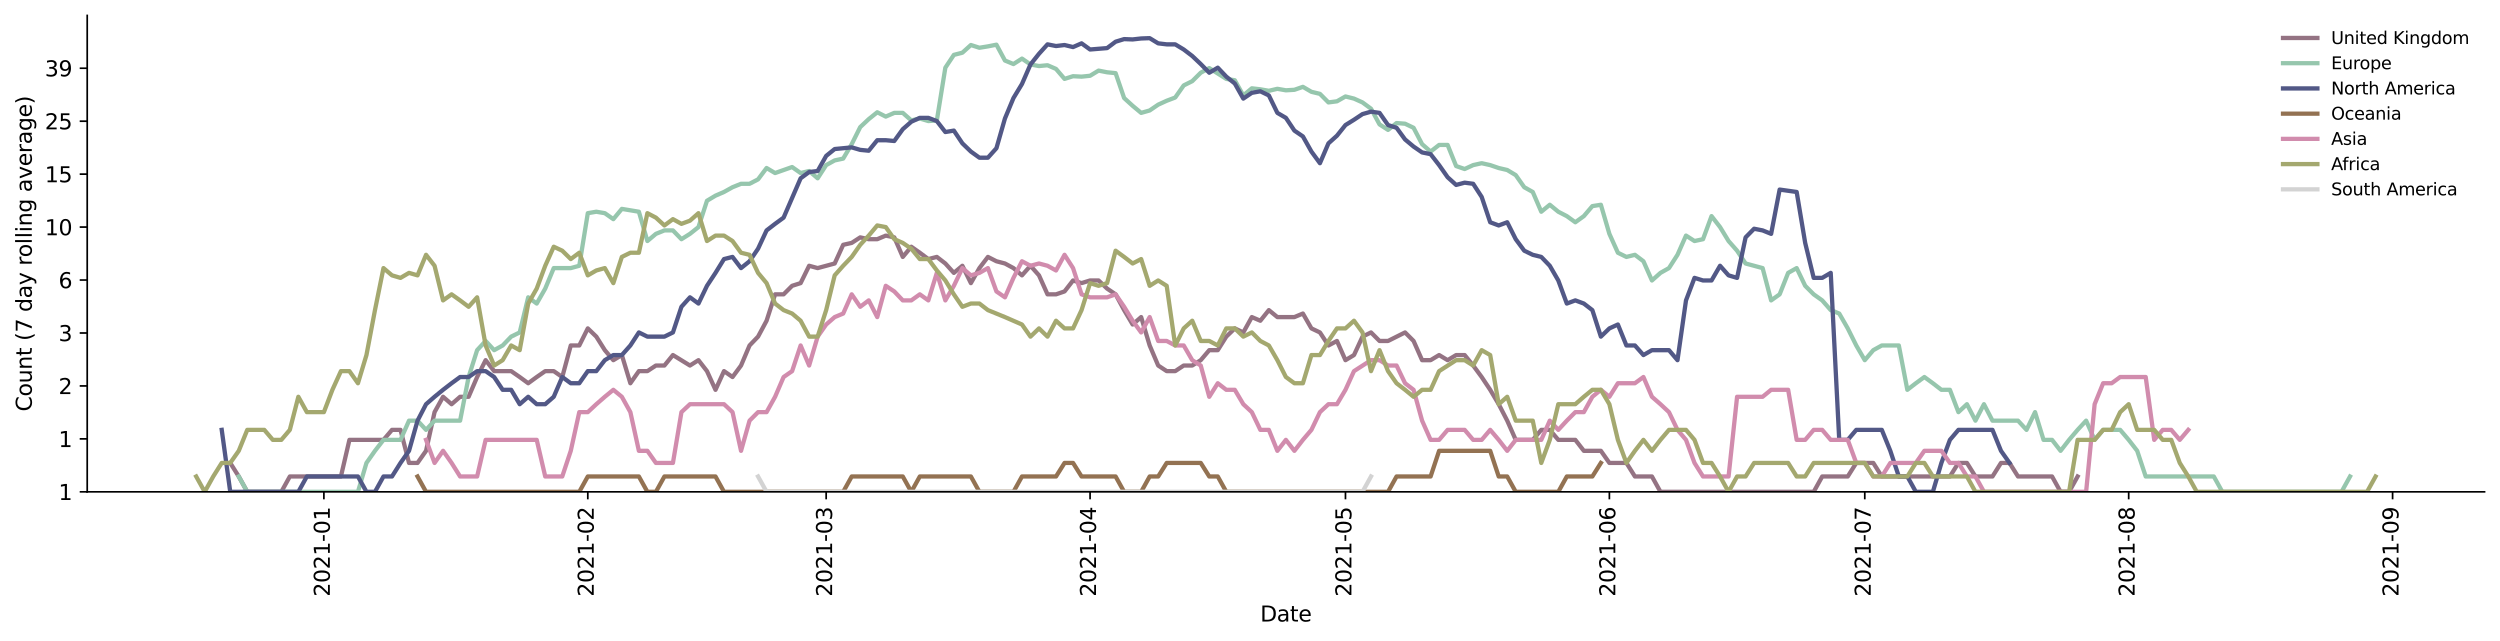 <?xml version="1.0" encoding="utf-8" standalone="no"?>
<!DOCTYPE svg PUBLIC "-//W3C//DTD SVG 1.1//EN"
  "http://www.w3.org/Graphics/SVG/1.1/DTD/svg11.dtd">
<svg height="298.621pt" version="1.1" viewBox="0 0 1163.803 298.621" width="1163.803pt" xmlns="http://www.w3.org/2000/svg" xmlns:xlink="http://www.w3.org/1999/xlink">
 <defs>
  <style type="text/css">*{stroke-linecap:butt;stroke-linejoin:round;}</style>
 </defs>
 <g id="figure_1">
  <g id="patch_1">
   <path d="M 0 298.621 
L 1163.803 298.621 
L 1163.803 0 
L 0 0 
z
" style="fill:#ffffff;"/>
  </g>
  <g id="axes_1">
   <g id="patch_2">
    <path d="M 40.603 228.96 
L 1156.603 228.96 
L 1156.603 7.2 
L 40.603 7.2 
z
" style="fill:#ffffff;"/>
   </g>
   <g id="matplotlib.axis_1">
    <g id="xtick_1">
     <g id="line2d_1">
      <defs>
       <path d="M 0 0 
L 0 3.5 
" id="m9e149c7ef6" style="stroke:#000000;stroke-width:0.8;"/>
      </defs>
      <g>
       <use style="stroke:#000000;stroke-width:0.8;" x="150.776" xlink:href="#m9e149c7ef6" y="228.96"/>
      </g>
     </g>
     <g id="text_1">
      <!-- 2021-01 -->
      <g transform="translate(153.536 277.743)rotate(-90)scale(0.1 -0.1)">
       <defs>
        <path d="M 1228 531 
L 3431 531 
L 3431 0 
L 469 0 
L 469 531 
Q 828 903 1448 1529 
Q 2069 2156 2228 2338 
Q 2531 2678 2651 2914 
Q 2772 3150 2772 3378 
Q 2772 3750 2511 3984 
Q 2250 4219 1831 4219 
Q 1534 4219 1204 4116 
Q 875 4013 500 3803 
L 500 4441 
Q 881 4594 1212 4672 
Q 1544 4750 1819 4750 
Q 2544 4750 2975 4387 
Q 3406 4025 3406 3419 
Q 3406 3131 3298 2873 
Q 3191 2616 2906 2266 
Q 2828 2175 2409 1742 
Q 1991 1309 1228 531 
z
" id="DejaVuSans-32" transform="scale(0.016)"/>
        <path d="M 2034 4250 
Q 1547 4250 1301 3770 
Q 1056 3291 1056 2328 
Q 1056 1369 1301 889 
Q 1547 409 2034 409 
Q 2525 409 2770 889 
Q 3016 1369 3016 2328 
Q 3016 3291 2770 3770 
Q 2525 4250 2034 4250 
z
M 2034 4750 
Q 2819 4750 3233 4129 
Q 3647 3509 3647 2328 
Q 3647 1150 3233 529 
Q 2819 -91 2034 -91 
Q 1250 -91 836 529 
Q 422 1150 422 2328 
Q 422 3509 836 4129 
Q 1250 4750 2034 4750 
z
" id="DejaVuSans-30" transform="scale(0.016)"/>
        <path d="M 794 531 
L 1825 531 
L 1825 4091 
L 703 3866 
L 703 4441 
L 1819 4666 
L 2450 4666 
L 2450 531 
L 3481 531 
L 3481 0 
L 794 0 
L 794 531 
z
" id="DejaVuSans-31" transform="scale(0.016)"/>
        <path d="M 313 2009 
L 1997 2009 
L 1997 1497 
L 313 1497 
L 313 2009 
z
" id="DejaVuSans-2d" transform="scale(0.016)"/>
       </defs>
       <use xlink:href="#DejaVuSans-32"/>
       <use x="63.623" xlink:href="#DejaVuSans-30"/>
       <use x="127.246" xlink:href="#DejaVuSans-32"/>
       <use x="190.869" xlink:href="#DejaVuSans-31"/>
       <use x="254.492" xlink:href="#DejaVuSans-2d"/>
       <use x="290.576" xlink:href="#DejaVuSans-30"/>
       <use x="354.199" xlink:href="#DejaVuSans-31"/>
      </g>
     </g>
    </g>
    <g id="xtick_2">
     <g id="line2d_2">
      <g>
       <use style="stroke:#000000;stroke-width:0.8;" x="273.632" xlink:href="#m9e149c7ef6" y="228.96"/>
      </g>
     </g>
     <g id="text_2">
      <!-- 2021-02 -->
      <g transform="translate(276.391 277.743)rotate(-90)scale(0.1 -0.1)">
       <use xlink:href="#DejaVuSans-32"/>
       <use x="63.623" xlink:href="#DejaVuSans-30"/>
       <use x="127.246" xlink:href="#DejaVuSans-32"/>
       <use x="190.869" xlink:href="#DejaVuSans-31"/>
       <use x="254.492" xlink:href="#DejaVuSans-2d"/>
       <use x="290.576" xlink:href="#DejaVuSans-30"/>
       <use x="354.199" xlink:href="#DejaVuSans-32"/>
      </g>
     </g>
    </g>
    <g id="xtick_3">
     <g id="line2d_3">
      <g>
       <use style="stroke:#000000;stroke-width:0.8;" x="384.597" xlink:href="#m9e149c7ef6" y="228.96"/>
      </g>
     </g>
     <g id="text_3">
      <!-- 2021-03 -->
      <g transform="translate(387.357 277.743)rotate(-90)scale(0.1 -0.1)">
       <defs>
        <path d="M 2597 2516 
Q 3050 2419 3304 2112 
Q 3559 1806 3559 1356 
Q 3559 666 3084 287 
Q 2609 -91 1734 -91 
Q 1441 -91 1130 -33 
Q 819 25 488 141 
L 488 750 
Q 750 597 1062 519 
Q 1375 441 1716 441 
Q 2309 441 2620 675 
Q 2931 909 2931 1356 
Q 2931 1769 2642 2001 
Q 2353 2234 1838 2234 
L 1294 2234 
L 1294 2753 
L 1863 2753 
Q 2328 2753 2575 2939 
Q 2822 3125 2822 3475 
Q 2822 3834 2567 4026 
Q 2313 4219 1838 4219 
Q 1578 4219 1281 4162 
Q 984 4106 628 3988 
L 628 4550 
Q 988 4650 1302 4700 
Q 1616 4750 1894 4750 
Q 2613 4750 3031 4423 
Q 3450 4097 3450 3541 
Q 3450 3153 3228 2886 
Q 3006 2619 2597 2516 
z
" id="DejaVuSans-33" transform="scale(0.016)"/>
       </defs>
       <use xlink:href="#DejaVuSans-32"/>
       <use x="63.623" xlink:href="#DejaVuSans-30"/>
       <use x="127.246" xlink:href="#DejaVuSans-32"/>
       <use x="190.869" xlink:href="#DejaVuSans-31"/>
       <use x="254.492" xlink:href="#DejaVuSans-2d"/>
       <use x="290.576" xlink:href="#DejaVuSans-30"/>
       <use x="354.199" xlink:href="#DejaVuSans-33"/>
      </g>
     </g>
    </g>
    <g id="xtick_4">
     <g id="line2d_4">
      <g>
       <use style="stroke:#000000;stroke-width:0.8;" x="507.453" xlink:href="#m9e149c7ef6" y="228.96"/>
      </g>
     </g>
     <g id="text_4">
      <!-- 2021-04 -->
      <g transform="translate(510.212 277.743)rotate(-90)scale(0.1 -0.1)">
       <defs>
        <path d="M 2419 4116 
L 825 1625 
L 2419 1625 
L 2419 4116 
z
M 2253 4666 
L 3047 4666 
L 3047 1625 
L 3713 1625 
L 3713 1100 
L 3047 1100 
L 3047 0 
L 2419 0 
L 2419 1100 
L 313 1100 
L 313 1709 
L 2253 4666 
z
" id="DejaVuSans-34" transform="scale(0.016)"/>
       </defs>
       <use xlink:href="#DejaVuSans-32"/>
       <use x="63.623" xlink:href="#DejaVuSans-30"/>
       <use x="127.246" xlink:href="#DejaVuSans-32"/>
       <use x="190.869" xlink:href="#DejaVuSans-31"/>
       <use x="254.492" xlink:href="#DejaVuSans-2d"/>
       <use x="290.576" xlink:href="#DejaVuSans-30"/>
       <use x="354.199" xlink:href="#DejaVuSans-34"/>
      </g>
     </g>
    </g>
    <g id="xtick_5">
     <g id="line2d_5">
      <g>
       <use style="stroke:#000000;stroke-width:0.8;" x="626.345" xlink:href="#m9e149c7ef6" y="228.96"/>
      </g>
     </g>
     <g id="text_5">
      <!-- 2021-05 -->
      <g transform="translate(629.104 277.743)rotate(-90)scale(0.1 -0.1)">
       <defs>
        <path d="M 691 4666 
L 3169 4666 
L 3169 4134 
L 1269 4134 
L 1269 2991 
Q 1406 3038 1543 3061 
Q 1681 3084 1819 3084 
Q 2600 3084 3056 2656 
Q 3513 2228 3513 1497 
Q 3513 744 3044 326 
Q 2575 -91 1722 -91 
Q 1428 -91 1123 -41 
Q 819 9 494 109 
L 494 744 
Q 775 591 1075 516 
Q 1375 441 1709 441 
Q 2250 441 2565 725 
Q 2881 1009 2881 1497 
Q 2881 1984 2565 2268 
Q 2250 2553 1709 2553 
Q 1456 2553 1204 2497 
Q 953 2441 691 2322 
L 691 4666 
z
" id="DejaVuSans-35" transform="scale(0.016)"/>
       </defs>
       <use xlink:href="#DejaVuSans-32"/>
       <use x="63.623" xlink:href="#DejaVuSans-30"/>
       <use x="127.246" xlink:href="#DejaVuSans-32"/>
       <use x="190.869" xlink:href="#DejaVuSans-31"/>
       <use x="254.492" xlink:href="#DejaVuSans-2d"/>
       <use x="290.576" xlink:href="#DejaVuSans-30"/>
       <use x="354.199" xlink:href="#DejaVuSans-35"/>
      </g>
     </g>
    </g>
    <g id="xtick_6">
     <g id="line2d_6">
      <g>
       <use style="stroke:#000000;stroke-width:0.8;" x="749.2" xlink:href="#m9e149c7ef6" y="228.96"/>
      </g>
     </g>
     <g id="text_6">
      <!-- 2021-06 -->
      <g transform="translate(751.959 277.743)rotate(-90)scale(0.1 -0.1)">
       <defs>
        <path d="M 2113 2584 
Q 1688 2584 1439 2293 
Q 1191 2003 1191 1497 
Q 1191 994 1439 701 
Q 1688 409 2113 409 
Q 2538 409 2786 701 
Q 3034 994 3034 1497 
Q 3034 2003 2786 2293 
Q 2538 2584 2113 2584 
z
M 3366 4563 
L 3366 3988 
Q 3128 4100 2886 4159 
Q 2644 4219 2406 4219 
Q 1781 4219 1451 3797 
Q 1122 3375 1075 2522 
Q 1259 2794 1537 2939 
Q 1816 3084 2150 3084 
Q 2853 3084 3261 2657 
Q 3669 2231 3669 1497 
Q 3669 778 3244 343 
Q 2819 -91 2113 -91 
Q 1303 -91 875 529 
Q 447 1150 447 2328 
Q 447 3434 972 4092 
Q 1497 4750 2381 4750 
Q 2619 4750 2861 4703 
Q 3103 4656 3366 4563 
z
" id="DejaVuSans-36" transform="scale(0.016)"/>
       </defs>
       <use xlink:href="#DejaVuSans-32"/>
       <use x="63.623" xlink:href="#DejaVuSans-30"/>
       <use x="127.246" xlink:href="#DejaVuSans-32"/>
       <use x="190.869" xlink:href="#DejaVuSans-31"/>
       <use x="254.492" xlink:href="#DejaVuSans-2d"/>
       <use x="290.576" xlink:href="#DejaVuSans-30"/>
       <use x="354.199" xlink:href="#DejaVuSans-36"/>
      </g>
     </g>
    </g>
    <g id="xtick_7">
     <g id="line2d_7">
      <g>
       <use style="stroke:#000000;stroke-width:0.8;" x="868.092" xlink:href="#m9e149c7ef6" y="228.96"/>
      </g>
     </g>
     <g id="text_7">
      <!-- 2021-07 -->
      <g transform="translate(870.851 277.743)rotate(-90)scale(0.1 -0.1)">
       <defs>
        <path d="M 525 4666 
L 3525 4666 
L 3525 4397 
L 1831 0 
L 1172 0 
L 2766 4134 
L 525 4134 
L 525 4666 
z
" id="DejaVuSans-37" transform="scale(0.016)"/>
       </defs>
       <use xlink:href="#DejaVuSans-32"/>
       <use x="63.623" xlink:href="#DejaVuSans-30"/>
       <use x="127.246" xlink:href="#DejaVuSans-32"/>
       <use x="190.869" xlink:href="#DejaVuSans-31"/>
       <use x="254.492" xlink:href="#DejaVuSans-2d"/>
       <use x="290.576" xlink:href="#DejaVuSans-30"/>
       <use x="354.199" xlink:href="#DejaVuSans-37"/>
      </g>
     </g>
    </g>
    <g id="xtick_8">
     <g id="line2d_8">
      <g>
       <use style="stroke:#000000;stroke-width:0.8;" x="990.947" xlink:href="#m9e149c7ef6" y="228.96"/>
      </g>
     </g>
     <g id="text_8">
      <!-- 2021-08 -->
      <g transform="translate(993.706 277.743)rotate(-90)scale(0.1 -0.1)">
       <defs>
        <path d="M 2034 2216 
Q 1584 2216 1326 1975 
Q 1069 1734 1069 1313 
Q 1069 891 1326 650 
Q 1584 409 2034 409 
Q 2484 409 2743 651 
Q 3003 894 3003 1313 
Q 3003 1734 2745 1975 
Q 2488 2216 2034 2216 
z
M 1403 2484 
Q 997 2584 770 2862 
Q 544 3141 544 3541 
Q 544 4100 942 4425 
Q 1341 4750 2034 4750 
Q 2731 4750 3128 4425 
Q 3525 4100 3525 3541 
Q 3525 3141 3298 2862 
Q 3072 2584 2669 2484 
Q 3125 2378 3379 2068 
Q 3634 1759 3634 1313 
Q 3634 634 3220 271 
Q 2806 -91 2034 -91 
Q 1263 -91 848 271 
Q 434 634 434 1313 
Q 434 1759 690 2068 
Q 947 2378 1403 2484 
z
M 1172 3481 
Q 1172 3119 1398 2916 
Q 1625 2713 2034 2713 
Q 2441 2713 2670 2916 
Q 2900 3119 2900 3481 
Q 2900 3844 2670 4047 
Q 2441 4250 2034 4250 
Q 1625 4250 1398 4047 
Q 1172 3844 1172 3481 
z
" id="DejaVuSans-38" transform="scale(0.016)"/>
       </defs>
       <use xlink:href="#DejaVuSans-32"/>
       <use x="63.623" xlink:href="#DejaVuSans-30"/>
       <use x="127.246" xlink:href="#DejaVuSans-32"/>
       <use x="190.869" xlink:href="#DejaVuSans-31"/>
       <use x="254.492" xlink:href="#DejaVuSans-2d"/>
       <use x="290.576" xlink:href="#DejaVuSans-30"/>
       <use x="354.199" xlink:href="#DejaVuSans-38"/>
      </g>
     </g>
    </g>
    <g id="xtick_9">
     <g id="line2d_9">
      <g>
       <use style="stroke:#000000;stroke-width:0.8;" x="1113.802" xlink:href="#m9e149c7ef6" y="228.96"/>
      </g>
     </g>
     <g id="text_9">
      <!-- 2021-09 -->
      <g transform="translate(1116.561 277.743)rotate(-90)scale(0.1 -0.1)">
       <defs>
        <path d="M 703 97 
L 703 672 
Q 941 559 1184 500 
Q 1428 441 1663 441 
Q 2288 441 2617 861 
Q 2947 1281 2994 2138 
Q 2813 1869 2534 1725 
Q 2256 1581 1919 1581 
Q 1219 1581 811 2004 
Q 403 2428 403 3163 
Q 403 3881 828 4315 
Q 1253 4750 1959 4750 
Q 2769 4750 3195 4129 
Q 3622 3509 3622 2328 
Q 3622 1225 3098 567 
Q 2575 -91 1691 -91 
Q 1453 -91 1209 -44 
Q 966 3 703 97 
z
M 1959 2075 
Q 2384 2075 2632 2365 
Q 2881 2656 2881 3163 
Q 2881 3666 2632 3958 
Q 2384 4250 1959 4250 
Q 1534 4250 1286 3958 
Q 1038 3666 1038 3163 
Q 1038 2656 1286 2365 
Q 1534 2075 1959 2075 
z
" id="DejaVuSans-39" transform="scale(0.016)"/>
       </defs>
       <use xlink:href="#DejaVuSans-32"/>
       <use x="63.623" xlink:href="#DejaVuSans-30"/>
       <use x="127.246" xlink:href="#DejaVuSans-32"/>
       <use x="190.869" xlink:href="#DejaVuSans-31"/>
       <use x="254.492" xlink:href="#DejaVuSans-2d"/>
       <use x="290.576" xlink:href="#DejaVuSans-30"/>
       <use x="354.199" xlink:href="#DejaVuSans-39"/>
      </g>
     </g>
    </g>
    <g id="text_10">
     <!-- Date -->
     <g transform="translate(586.652 289.341)scale(0.1 -0.1)">
      <defs>
       <path d="M 1259 4147 
L 1259 519 
L 2022 519 
Q 2988 519 3436 956 
Q 3884 1394 3884 2338 
Q 3884 3275 3436 3711 
Q 2988 4147 2022 4147 
L 1259 4147 
z
M 628 4666 
L 1925 4666 
Q 3281 4666 3915 4102 
Q 4550 3538 4550 2338 
Q 4550 1131 3912 565 
Q 3275 0 1925 0 
L 628 0 
L 628 4666 
z
" id="DejaVuSans-44" transform="scale(0.016)"/>
       <path d="M 2194 1759 
Q 1497 1759 1228 1600 
Q 959 1441 959 1056 
Q 959 750 1161 570 
Q 1363 391 1709 391 
Q 2188 391 2477 730 
Q 2766 1069 2766 1631 
L 2766 1759 
L 2194 1759 
z
M 3341 1997 
L 3341 0 
L 2766 0 
L 2766 531 
Q 2569 213 2275 61 
Q 1981 -91 1556 -91 
Q 1019 -91 701 211 
Q 384 513 384 1019 
Q 384 1609 779 1909 
Q 1175 2209 1959 2209 
L 2766 2209 
L 2766 2266 
Q 2766 2663 2505 2880 
Q 2244 3097 1772 3097 
Q 1472 3097 1187 3025 
Q 903 2953 641 2809 
L 641 3341 
Q 956 3463 1253 3523 
Q 1550 3584 1831 3584 
Q 2591 3584 2966 3190 
Q 3341 2797 3341 1997 
z
" id="DejaVuSans-61" transform="scale(0.016)"/>
       <path d="M 1172 4494 
L 1172 3500 
L 2356 3500 
L 2356 3053 
L 1172 3053 
L 1172 1153 
Q 1172 725 1289 603 
Q 1406 481 1766 481 
L 2356 481 
L 2356 0 
L 1766 0 
Q 1100 0 847 248 
Q 594 497 594 1153 
L 594 3053 
L 172 3053 
L 172 3500 
L 594 3500 
L 594 4494 
L 1172 4494 
z
" id="DejaVuSans-74" transform="scale(0.016)"/>
       <path d="M 3597 1894 
L 3597 1613 
L 953 1613 
Q 991 1019 1311 708 
Q 1631 397 2203 397 
Q 2534 397 2845 478 
Q 3156 559 3463 722 
L 3463 178 
Q 3153 47 2828 -22 
Q 2503 -91 2169 -91 
Q 1331 -91 842 396 
Q 353 884 353 1716 
Q 353 2575 817 3079 
Q 1281 3584 2069 3584 
Q 2775 3584 3186 3129 
Q 3597 2675 3597 1894 
z
M 3022 2063 
Q 3016 2534 2758 2815 
Q 2500 3097 2075 3097 
Q 1594 3097 1305 2825 
Q 1016 2553 972 2059 
L 3022 2063 
z
" id="DejaVuSans-65" transform="scale(0.016)"/>
      </defs>
      <use xlink:href="#DejaVuSans-44"/>
      <use x="77.002" xlink:href="#DejaVuSans-61"/>
      <use x="138.281" xlink:href="#DejaVuSans-74"/>
      <use x="177.49" xlink:href="#DejaVuSans-65"/>
     </g>
    </g>
   </g>
   <g id="matplotlib.axis_2">
    <g id="ytick_1">
     <g id="line2d_10">
      <defs>
       <path d="M 0 0 
L -3.5 0 
" id="m1627b43b2f" style="stroke:#000000;stroke-width:0.8;"/>
      </defs>
      <g>
       <use style="stroke:#000000;stroke-width:0.8;" x="40.603" xlink:href="#m1627b43b2f" y="228.96"/>
      </g>
     </g>
     <g id="text_11">
      <!-- 1 -->
      <g transform="translate(27.241 232.759)scale(0.1 -0.1)">
       <use xlink:href="#DejaVuSans-31"/>
      </g>
     </g>
    </g>
    <g id="ytick_2">
     <g id="line2d_11">
      <g>
       <use style="stroke:#000000;stroke-width:0.8;" x="40.603" xlink:href="#m1627b43b2f" y="204.31"/>
      </g>
     </g>
     <g id="text_12">
      <!-- 1 -->
      <g transform="translate(27.241 208.11)scale(0.1 -0.1)">
       <use xlink:href="#DejaVuSans-31"/>
      </g>
     </g>
    </g>
    <g id="ytick_3">
     <g id="line2d_12">
      <g>
       <use style="stroke:#000000;stroke-width:0.8;" x="40.603" xlink:href="#m1627b43b2f" y="179.661"/>
      </g>
     </g>
     <g id="text_13">
      <!-- 2 -->
      <g transform="translate(27.241 183.46)scale(0.1 -0.1)">
       <use xlink:href="#DejaVuSans-32"/>
      </g>
     </g>
    </g>
    <g id="ytick_4">
     <g id="line2d_13">
      <g>
       <use style="stroke:#000000;stroke-width:0.8;" x="40.603" xlink:href="#m1627b43b2f" y="155.011"/>
      </g>
     </g>
     <g id="text_14">
      <!-- 3 -->
      <g transform="translate(27.241 158.81)scale(0.1 -0.1)">
       <use xlink:href="#DejaVuSans-33"/>
      </g>
     </g>
    </g>
    <g id="ytick_5">
     <g id="line2d_14">
      <g>
       <use style="stroke:#000000;stroke-width:0.8;" x="40.603" xlink:href="#m1627b43b2f" y="130.361"/>
      </g>
     </g>
     <g id="text_15">
      <!-- 6 -->
      <g transform="translate(27.241 134.16)scale(0.1 -0.1)">
       <use xlink:href="#DejaVuSans-36"/>
      </g>
     </g>
    </g>
    <g id="ytick_6">
     <g id="line2d_15">
      <g>
       <use style="stroke:#000000;stroke-width:0.8;" x="40.603" xlink:href="#m1627b43b2f" y="105.711"/>
      </g>
     </g>
     <g id="text_16">
      <!-- 10 -->
      <g transform="translate(20.878 109.511)scale(0.1 -0.1)">
       <use xlink:href="#DejaVuSans-31"/>
       <use x="63.623" xlink:href="#DejaVuSans-30"/>
      </g>
     </g>
    </g>
    <g id="ytick_7">
     <g id="line2d_16">
      <g>
       <use style="stroke:#000000;stroke-width:0.8;" x="40.603" xlink:href="#m1627b43b2f" y="81.062"/>
      </g>
     </g>
     <g id="text_17">
      <!-- 15 -->
      <g transform="translate(20.878 84.861)scale(0.1 -0.1)">
       <use xlink:href="#DejaVuSans-31"/>
       <use x="63.623" xlink:href="#DejaVuSans-35"/>
      </g>
     </g>
    </g>
    <g id="ytick_8">
     <g id="line2d_17">
      <g>
       <use style="stroke:#000000;stroke-width:0.8;" x="40.603" xlink:href="#m1627b43b2f" y="56.412"/>
      </g>
     </g>
     <g id="text_18">
      <!-- 25 -->
      <g transform="translate(20.878 60.211)scale(0.1 -0.1)">
       <use xlink:href="#DejaVuSans-32"/>
       <use x="63.623" xlink:href="#DejaVuSans-35"/>
      </g>
     </g>
    </g>
    <g id="ytick_9">
     <g id="line2d_18">
      <g>
       <use style="stroke:#000000;stroke-width:0.8;" x="40.603" xlink:href="#m1627b43b2f" y="31.762"/>
      </g>
     </g>
     <g id="text_19">
      <!-- 39 -->
      <g transform="translate(20.878 35.562)scale(0.1 -0.1)">
       <use xlink:href="#DejaVuSans-33"/>
       <use x="63.623" xlink:href="#DejaVuSans-39"/>
      </g>
     </g>
    </g>
    <g id="text_20">
     <!-- Count (7 day rolling average) -->
     <g transform="translate(14.798 191.548)rotate(-90)scale(0.1 -0.1)">
      <defs>
       <path d="M 4122 4306 
L 4122 3641 
Q 3803 3938 3442 4084 
Q 3081 4231 2675 4231 
Q 1875 4231 1450 3742 
Q 1025 3253 1025 2328 
Q 1025 1406 1450 917 
Q 1875 428 2675 428 
Q 3081 428 3442 575 
Q 3803 722 4122 1019 
L 4122 359 
Q 3791 134 3420 21 
Q 3050 -91 2638 -91 
Q 1578 -91 968 557 
Q 359 1206 359 2328 
Q 359 3453 968 4101 
Q 1578 4750 2638 4750 
Q 3056 4750 3426 4639 
Q 3797 4528 4122 4306 
z
" id="DejaVuSans-43" transform="scale(0.016)"/>
       <path d="M 1959 3097 
Q 1497 3097 1228 2736 
Q 959 2375 959 1747 
Q 959 1119 1226 758 
Q 1494 397 1959 397 
Q 2419 397 2687 759 
Q 2956 1122 2956 1747 
Q 2956 2369 2687 2733 
Q 2419 3097 1959 3097 
z
M 1959 3584 
Q 2709 3584 3137 3096 
Q 3566 2609 3566 1747 
Q 3566 888 3137 398 
Q 2709 -91 1959 -91 
Q 1206 -91 779 398 
Q 353 888 353 1747 
Q 353 2609 779 3096 
Q 1206 3584 1959 3584 
z
" id="DejaVuSans-6f" transform="scale(0.016)"/>
       <path d="M 544 1381 
L 544 3500 
L 1119 3500 
L 1119 1403 
Q 1119 906 1312 657 
Q 1506 409 1894 409 
Q 2359 409 2629 706 
Q 2900 1003 2900 1516 
L 2900 3500 
L 3475 3500 
L 3475 0 
L 2900 0 
L 2900 538 
Q 2691 219 2414 64 
Q 2138 -91 1772 -91 
Q 1169 -91 856 284 
Q 544 659 544 1381 
z
M 1991 3584 
L 1991 3584 
z
" id="DejaVuSans-75" transform="scale(0.016)"/>
       <path d="M 3513 2113 
L 3513 0 
L 2938 0 
L 2938 2094 
Q 2938 2591 2744 2837 
Q 2550 3084 2163 3084 
Q 1697 3084 1428 2787 
Q 1159 2491 1159 1978 
L 1159 0 
L 581 0 
L 581 3500 
L 1159 3500 
L 1159 2956 
Q 1366 3272 1645 3428 
Q 1925 3584 2291 3584 
Q 2894 3584 3203 3211 
Q 3513 2838 3513 2113 
z
" id="DejaVuSans-6e" transform="scale(0.016)"/>
       <path id="DejaVuSans-20" transform="scale(0.016)"/>
       <path d="M 1984 4856 
Q 1566 4138 1362 3434 
Q 1159 2731 1159 2009 
Q 1159 1288 1364 580 
Q 1569 -128 1984 -844 
L 1484 -844 
Q 1016 -109 783 600 
Q 550 1309 550 2009 
Q 550 2706 781 3412 
Q 1013 4119 1484 4856 
L 1984 4856 
z
" id="DejaVuSans-28" transform="scale(0.016)"/>
       <path d="M 2906 2969 
L 2906 4863 
L 3481 4863 
L 3481 0 
L 2906 0 
L 2906 525 
Q 2725 213 2448 61 
Q 2172 -91 1784 -91 
Q 1150 -91 751 415 
Q 353 922 353 1747 
Q 353 2572 751 3078 
Q 1150 3584 1784 3584 
Q 2172 3584 2448 3432 
Q 2725 3281 2906 2969 
z
M 947 1747 
Q 947 1113 1208 752 
Q 1469 391 1925 391 
Q 2381 391 2643 752 
Q 2906 1113 2906 1747 
Q 2906 2381 2643 2742 
Q 2381 3103 1925 3103 
Q 1469 3103 1208 2742 
Q 947 2381 947 1747 
z
" id="DejaVuSans-64" transform="scale(0.016)"/>
       <path d="M 2059 -325 
Q 1816 -950 1584 -1140 
Q 1353 -1331 966 -1331 
L 506 -1331 
L 506 -850 
L 844 -850 
Q 1081 -850 1212 -737 
Q 1344 -625 1503 -206 
L 1606 56 
L 191 3500 
L 800 3500 
L 1894 763 
L 2988 3500 
L 3597 3500 
L 2059 -325 
z
" id="DejaVuSans-79" transform="scale(0.016)"/>
       <path d="M 2631 2963 
Q 2534 3019 2420 3045 
Q 2306 3072 2169 3072 
Q 1681 3072 1420 2755 
Q 1159 2438 1159 1844 
L 1159 0 
L 581 0 
L 581 3500 
L 1159 3500 
L 1159 2956 
Q 1341 3275 1631 3429 
Q 1922 3584 2338 3584 
Q 2397 3584 2469 3576 
Q 2541 3569 2628 3553 
L 2631 2963 
z
" id="DejaVuSans-72" transform="scale(0.016)"/>
       <path d="M 603 4863 
L 1178 4863 
L 1178 0 
L 603 0 
L 603 4863 
z
" id="DejaVuSans-6c" transform="scale(0.016)"/>
       <path d="M 603 3500 
L 1178 3500 
L 1178 0 
L 603 0 
L 603 3500 
z
M 603 4863 
L 1178 4863 
L 1178 4134 
L 603 4134 
L 603 4863 
z
" id="DejaVuSans-69" transform="scale(0.016)"/>
       <path d="M 2906 1791 
Q 2906 2416 2648 2759 
Q 2391 3103 1925 3103 
Q 1463 3103 1205 2759 
Q 947 2416 947 1791 
Q 947 1169 1205 825 
Q 1463 481 1925 481 
Q 2391 481 2648 825 
Q 2906 1169 2906 1791 
z
M 3481 434 
Q 3481 -459 3084 -895 
Q 2688 -1331 1869 -1331 
Q 1566 -1331 1297 -1286 
Q 1028 -1241 775 -1147 
L 775 -588 
Q 1028 -725 1275 -790 
Q 1522 -856 1778 -856 
Q 2344 -856 2625 -561 
Q 2906 -266 2906 331 
L 2906 616 
Q 2728 306 2450 153 
Q 2172 0 1784 0 
Q 1141 0 747 490 
Q 353 981 353 1791 
Q 353 2603 747 3093 
Q 1141 3584 1784 3584 
Q 2172 3584 2450 3431 
Q 2728 3278 2906 2969 
L 2906 3500 
L 3481 3500 
L 3481 434 
z
" id="DejaVuSans-67" transform="scale(0.016)"/>
       <path d="M 191 3500 
L 800 3500 
L 1894 563 
L 2988 3500 
L 3597 3500 
L 2284 0 
L 1503 0 
L 191 3500 
z
" id="DejaVuSans-76" transform="scale(0.016)"/>
       <path d="M 513 4856 
L 1013 4856 
Q 1481 4119 1714 3412 
Q 1947 2706 1947 2009 
Q 1947 1309 1714 600 
Q 1481 -109 1013 -844 
L 513 -844 
Q 928 -128 1133 580 
Q 1338 1288 1338 2009 
Q 1338 2731 1133 3434 
Q 928 4138 513 4856 
z
" id="DejaVuSans-29" transform="scale(0.016)"/>
      </defs>
      <use xlink:href="#DejaVuSans-43"/>
      <use x="69.824" xlink:href="#DejaVuSans-6f"/>
      <use x="131.006" xlink:href="#DejaVuSans-75"/>
      <use x="194.385" xlink:href="#DejaVuSans-6e"/>
      <use x="257.764" xlink:href="#DejaVuSans-74"/>
      <use x="296.973" xlink:href="#DejaVuSans-20"/>
      <use x="328.76" xlink:href="#DejaVuSans-28"/>
      <use x="367.773" xlink:href="#DejaVuSans-37"/>
      <use x="431.396" xlink:href="#DejaVuSans-20"/>
      <use x="463.184" xlink:href="#DejaVuSans-64"/>
      <use x="526.66" xlink:href="#DejaVuSans-61"/>
      <use x="587.939" xlink:href="#DejaVuSans-79"/>
      <use x="647.119" xlink:href="#DejaVuSans-20"/>
      <use x="678.906" xlink:href="#DejaVuSans-72"/>
      <use x="717.77" xlink:href="#DejaVuSans-6f"/>
      <use x="778.951" xlink:href="#DejaVuSans-6c"/>
      <use x="806.734" xlink:href="#DejaVuSans-6c"/>
      <use x="834.518" xlink:href="#DejaVuSans-69"/>
      <use x="862.301" xlink:href="#DejaVuSans-6e"/>
      <use x="925.68" xlink:href="#DejaVuSans-67"/>
      <use x="989.156" xlink:href="#DejaVuSans-20"/>
      <use x="1020.943" xlink:href="#DejaVuSans-61"/>
      <use x="1082.223" xlink:href="#DejaVuSans-76"/>
      <use x="1141.402" xlink:href="#DejaVuSans-65"/>
      <use x="1202.926" xlink:href="#DejaVuSans-72"/>
      <use x="1244.039" xlink:href="#DejaVuSans-61"/>
      <use x="1305.318" xlink:href="#DejaVuSans-67"/>
      <use x="1368.795" xlink:href="#DejaVuSans-65"/>
      <use x="1430.318" xlink:href="#DejaVuSans-29"/>
     </g>
    </g>
   </g>
   <g id="line2d_19">
    <path clip-path="url(#p073e2a082f)" d="M 107.183 215.508 
L 111.146 221.813 
L 115.109 228.96 
L 130.961 228.96 
L 134.924 221.813 
L 158.703 221.813 
L 162.666 204.767 
L 178.518 204.767 
L 182.481 200.11 
L 186.444 200.11 
L 190.407 215.508 
L 194.37 215.508 
L 198.333 209.869 
L 202.296 191.858 
L 206.259 184.711 
L 210.222 188.166 
L 214.186 184.711 
L 218.149 184.711 
L 222.112 175.513 
L 226.075 167.665 
L 230.038 172.767 
L 237.964 172.767 
L 241.927 175.513 
L 245.89 178.407 
L 249.853 175.513 
L 253.816 172.767 
L 257.779 172.767 
L 261.742 175.513 
L 265.705 160.823 
L 269.668 160.823 
L 273.632 152.879 
L 277.595 156.704 
L 281.558 163.008 
L 285.521 167.665 
L 289.484 165.286 
L 293.447 178.407 
L 297.41 172.767 
L 301.373 172.767 
L 305.336 170.156 
L 309.299 170.156 
L 313.262 165.286 
L 321.188 170.156 
L 325.151 167.665 
L 329.114 172.767 
L 333.078 181.466 
L 337.041 172.767 
L 341.004 175.513 
L 344.967 170.156 
L 348.93 160.823 
L 352.893 156.704 
L 356.856 149.309 
L 360.819 137.021 
L 364.782 137.021 
L 368.745 133.054 
L 372.708 131.794 
L 376.671 123.722 
L 380.634 124.803 
L 388.561 122.662 
L 392.524 113.963 
L 396.487 113.078 
L 400.45 110.508 
L 404.413 111.351 
L 408.376 111.351 
L 412.339 109.678 
L 416.302 110.508 
L 420.265 119.602 
L 424.228 114.862 
L 428.191 117.655 
L 432.154 120.603 
L 436.117 119.602 
L 440.08 122.662 
L 444.043 127.033 
L 448.007 123.722 
L 451.97 131.794 
L 455.933 124.803 
L 459.896 119.602 
L 463.859 121.622 
L 467.822 122.662 
L 471.785 124.803 
L 475.748 128.185 
L 479.711 123.722 
L 483.674 128.185 
L 487.637 137.021 
L 491.6 137.021 
L 495.563 135.666 
L 499.526 130.564 
L 503.489 131.794 
L 507.453 130.564 
L 511.416 130.564 
L 515.379 134.344 
L 519.342 137.021 
L 523.305 144.365 
L 527.268 151.064 
L 531.231 147.61 
L 535.194 160.823 
L 539.157 170.156 
L 543.12 172.767 
L 547.083 172.767 
L 551.046 170.156 
L 555.009 170.156 
L 558.972 167.665 
L 562.936 163.008 
L 566.899 163.008 
L 570.862 156.704 
L 574.825 152.879 
L 578.788 154.757 
L 582.751 147.61 
L 586.714 149.309 
L 590.677 144.365 
L 594.64 147.61 
L 602.566 147.61 
L 606.529 145.962 
L 610.492 152.879 
L 614.455 154.757 
L 618.418 160.823 
L 622.382 158.724 
L 626.345 167.665 
L 630.308 165.286 
L 634.271 156.704 
L 638.234 154.757 
L 642.197 158.724 
L 646.16 158.724 
L 654.086 154.757 
L 658.049 158.724 
L 662.012 167.665 
L 665.975 167.665 
L 669.938 165.286 
L 673.901 167.665 
L 677.864 165.286 
L 681.828 165.286 
L 685.791 170.156 
L 689.754 175.513 
L 693.717 181.466 
L 697.68 188.166 
L 701.643 195.825 
L 705.606 204.767 
L 713.532 204.767 
L 717.495 200.11 
L 721.458 200.11 
L 725.421 204.767 
L 733.347 204.767 
L 737.311 209.869 
L 745.237 209.869 
L 749.2 215.508 
L 757.126 215.508 
L 761.089 221.813 
L 769.015 221.813 
L 772.978 228.96 
L 844.313 228.96 
L 848.276 221.813 
L 860.166 221.813 
L 864.129 215.508 
L 872.055 215.508 
L 876.018 221.813 
L 907.722 221.813 
L 911.686 215.508 
L 915.649 215.508 
L 919.612 221.813 
L 927.538 221.813 
L 931.501 215.508 
L 935.464 215.508 
L 939.427 221.813 
L 955.279 221.813 
L 959.242 228.96 
L 963.205 228.96 
L 967.168 221.813 
L 967.168 221.813 
" style="fill:none;stroke:#947383;stroke-linecap:square;stroke-width:2;"/>
   </g>
   <g id="line2d_20">
    <path clip-path="url(#p073e2a082f)" d="M 111.146 221.813 
L 115.109 228.96 
L 166.629 228.96 
L 170.592 215.508 
L 174.555 209.869 
L 178.518 204.767 
L 186.444 204.767 
L 190.407 195.825 
L 194.37 195.825 
L 198.333 200.11 
L 202.296 195.825 
L 214.186 195.825 
L 218.149 175.513 
L 222.112 163.008 
L 226.075 158.724 
L 230.038 163.008 
L 234.001 160.823 
L 237.964 156.704 
L 241.927 154.757 
L 245.89 138.411 
L 249.853 141.305 
L 253.816 134.344 
L 257.779 124.803 
L 265.705 124.803 
L 269.668 123.722 
L 273.632 99.237 
L 277.595 98.564 
L 281.558 99.237 
L 285.521 102.019 
L 289.484 97.242 
L 297.41 98.564 
L 301.373 112.207 
L 305.336 108.861 
L 309.299 107.263 
L 313.262 107.263 
L 317.225 111.351 
L 321.188 108.861 
L 325.151 105.711 
L 329.114 93.462 
L 333.078 91.083 
L 337.041 89.366 
L 341.004 87.158 
L 344.967 85.56 
L 348.93 85.56 
L 352.893 83.501 
L 356.856 78.216 
L 360.819 80.554 
L 368.745 77.761 
L 372.708 80.554 
L 376.671 79.607 
L 380.634 82.999 
L 384.597 76.861 
L 388.561 74.676 
L 392.524 73.826 
L 396.487 67.102 
L 400.45 59.171 
L 404.413 55.456 
L 408.376 52.264 
L 412.339 54.273 
L 416.302 52.547 
L 420.265 52.547 
L 424.228 56.058 
L 428.191 55.158 
L 432.154 56.361 
L 436.117 56.058 
L 440.08 31.508 
L 444.043 25.545 
L 448.007 24.529 
L 451.97 20.959 
L 455.933 22.23 
L 459.896 21.59 
L 463.859 20.802 
L 467.822 28.174 
L 471.785 29.815 
L 475.748 27.283 
L 479.711 30.001 
L 483.674 30.749 
L 487.637 30.374 
L 491.6 32.085 
L 495.563 36.725 
L 499.526 35.475 
L 503.489 35.681 
L 507.453 35.27 
L 511.416 32.864 
L 515.379 33.654 
L 519.342 34.053 
L 523.305 45.647 
L 527.268 49.252 
L 531.231 52.547 
L 535.194 51.425 
L 539.157 48.722 
L 543.12 46.907 
L 547.083 45.399 
L 551.046 39.76 
L 555.009 37.789 
L 558.972 33.853 
L 562.936 31.7 
L 570.862 36.725 
L 574.825 37.361 
L 578.788 44.417 
L 582.751 41.115 
L 586.714 41.574 
L 590.677 42.271 
L 594.64 41.344 
L 598.603 42.038 
L 602.566 41.805 
L 606.529 40.433 
L 610.492 42.74 
L 614.455 43.692 
L 618.418 47.677 
L 622.382 47.162 
L 626.345 44.906 
L 630.308 45.897 
L 634.271 47.677 
L 638.234 50.6 
L 642.197 57.904 
L 646.16 60.468 
L 650.123 57.281 
L 654.086 57.591 
L 658.049 59.492 
L 662.012 67.102 
L 665.975 70.557 
L 669.938 67.475 
L 673.901 67.475 
L 677.864 77.309 
L 681.828 78.676 
L 685.791 76.861 
L 689.754 75.976 
L 693.717 76.861 
L 697.68 78.216 
L 701.643 79.139 
L 705.606 81.518 
L 709.569 87.158 
L 713.532 89.366 
L 717.495 98.564 
L 721.458 95.319 
L 725.421 98.564 
L 729.384 100.61 
L 733.347 103.465 
L 737.311 100.61 
L 741.274 95.952 
L 745.237 95.319 
L 749.2 108.861 
L 753.163 117.655 
L 757.126 119.602 
L 761.089 118.62 
L 765.052 121.622 
L 769.015 130.564 
L 772.978 127.033 
L 776.941 124.803 
L 780.904 118.62 
L 784.867 109.678 
L 788.83 112.207 
L 792.793 111.351 
L 796.757 100.61 
L 800.72 105.711 
L 804.683 112.207 
L 808.646 116.708 
L 812.609 122.662 
L 820.535 124.803 
L 824.498 139.839 
L 828.461 137.021 
L 832.424 127.033 
L 836.387 124.803 
L 840.35 133.054 
L 844.313 137.021 
L 848.276 139.839 
L 852.239 144.365 
L 856.203 145.962 
L 860.166 152.879 
L 864.129 160.823 
L 868.092 167.665 
L 872.055 163.008 
L 876.018 160.823 
L 883.944 160.823 
L 887.907 181.466 
L 891.87 178.407 
L 895.833 175.513 
L 899.796 178.407 
L 903.759 181.466 
L 907.722 181.466 
L 911.686 191.858 
L 915.649 188.166 
L 919.612 195.825 
L 923.575 188.166 
L 927.538 195.825 
L 939.427 195.825 
L 943.39 200.11 
L 947.353 191.858 
L 951.316 204.767 
L 955.279 204.767 
L 959.242 209.869 
L 963.205 204.767 
L 967.168 200.11 
L 971.132 195.825 
L 975.095 204.767 
L 979.058 200.11 
L 986.984 200.11 
L 990.947 204.767 
L 994.91 209.869 
L 998.873 221.813 
L 1030.578 221.813 
L 1034.541 228.96 
L 1090.024 228.96 
L 1093.987 221.813 
L 1093.987 221.813 
" style="fill:none;stroke:#96c6ad;stroke-linecap:square;stroke-width:2;"/>
   </g>
   <g id="line2d_21">
    <path clip-path="url(#p073e2a082f)" d="M 103.22 200.11 
L 107.183 228.96 
L 138.887 228.96 
L 142.85 221.813 
L 166.629 221.813 
L 170.592 228.96 
L 174.555 228.96 
L 178.518 221.813 
L 182.481 221.813 
L 186.444 215.508 
L 190.407 209.869 
L 194.37 195.825 
L 198.333 188.166 
L 202.296 184.711 
L 206.259 181.466 
L 210.222 178.407 
L 214.186 175.513 
L 218.149 175.513 
L 222.112 172.767 
L 226.075 172.767 
L 230.038 175.513 
L 234.001 181.466 
L 237.964 181.466 
L 241.927 188.166 
L 245.89 184.711 
L 249.853 188.166 
L 253.816 188.166 
L 257.779 184.711 
L 261.742 175.513 
L 265.705 178.407 
L 269.668 178.407 
L 273.632 172.767 
L 277.595 172.767 
L 281.558 167.665 
L 285.521 165.286 
L 289.484 165.286 
L 293.447 160.823 
L 297.41 154.757 
L 301.373 156.704 
L 309.299 156.704 
L 313.262 154.757 
L 317.225 142.813 
L 321.188 138.411 
L 325.151 141.305 
L 329.114 133.054 
L 333.078 127.033 
L 337.041 120.603 
L 341.004 119.602 
L 344.967 124.803 
L 348.93 121.622 
L 352.893 115.777 
L 356.856 107.263 
L 360.819 104.204 
L 364.782 101.31 
L 372.708 82.999 
L 376.671 80.078 
L 380.634 79.607 
L 384.597 72.577 
L 388.561 69.38 
L 396.487 68.61 
L 400.45 69.769 
L 404.413 70.162 
L 408.376 65.275 
L 412.339 65.275 
L 416.302 65.636 
L 420.265 60.141 
L 424.228 56.666 
L 428.191 54.862 
L 432.154 54.862 
L 436.117 56.361 
L 440.08 61.463 
L 444.043 60.798 
L 448.007 66.732 
L 451.97 70.557 
L 455.933 73.407 
L 459.896 73.407 
L 463.859 68.994 
L 467.822 55.158 
L 471.785 45.647 
L 475.748 39.095 
L 479.711 30.001 
L 483.674 25.034 
L 487.637 20.646 
L 491.6 21.432 
L 495.563 20.959 
L 499.526 21.909 
L 503.489 20.18 
L 507.453 23.039 
L 515.379 22.391 
L 519.342 19.412 
L 523.305 18.205 
L 527.268 18.355 
L 531.231 17.908 
L 535.194 17.76 
L 539.157 20.18 
L 543.12 20.646 
L 547.083 20.646 
L 551.046 23.039 
L 555.009 26.06 
L 558.972 29.815 
L 562.936 33.853 
L 566.899 31.508 
L 570.862 35.681 
L 574.825 38.875 
L 578.788 45.897 
L 582.751 43.214 
L 586.714 42.505 
L 590.677 44.417 
L 594.64 52.547 
L 598.603 54.862 
L 602.566 60.798 
L 606.529 63.508 
L 610.492 70.557 
L 614.455 75.976 
L 618.418 66.732 
L 622.382 63.162 
L 626.345 58.218 
L 630.308 55.756 
L 634.271 53.116 
L 638.234 51.983 
L 642.197 52.547 
L 646.16 58.218 
L 650.123 59.492 
L 654.086 64.917 
L 658.049 68.229 
L 662.012 70.955 
L 665.975 71.759 
L 669.938 76.861 
L 673.901 82.501 
L 677.864 86.087 
L 681.828 85.038 
L 685.791 85.56 
L 689.754 91.668 
L 693.717 103.465 
L 697.68 104.952 
L 701.643 103.465 
L 705.606 111.351 
L 709.569 116.708 
L 713.532 118.62 
L 717.495 119.602 
L 721.458 123.722 
L 725.421 130.564 
L 729.384 141.305 
L 733.347 139.839 
L 737.311 141.305 
L 741.274 144.365 
L 745.237 156.704 
L 749.2 152.879 
L 753.163 151.064 
L 757.126 160.823 
L 761.089 160.823 
L 765.052 165.286 
L 769.015 163.008 
L 776.941 163.008 
L 780.904 167.665 
L 784.867 139.839 
L 788.83 129.361 
L 792.793 130.564 
L 796.757 130.564 
L 800.72 123.722 
L 804.683 128.185 
L 808.646 129.361 
L 812.609 110.508 
L 816.572 106.482 
L 820.535 107.263 
L 824.498 108.861 
L 828.461 88.25 
L 836.387 89.366 
L 840.35 113.078 
L 844.313 129.361 
L 848.276 129.361 
L 852.239 127.033 
L 856.203 204.767 
L 860.166 204.767 
L 864.129 200.11 
L 876.018 200.11 
L 879.981 209.869 
L 883.944 221.813 
L 887.907 221.813 
L 891.87 228.96 
L 899.796 228.96 
L 903.759 215.508 
L 907.722 204.767 
L 911.686 200.11 
L 927.538 200.11 
L 931.501 209.869 
L 935.464 215.508 
L 935.464 215.508 
" style="fill:none;stroke:#525886;stroke-linecap:square;stroke-width:2;"/>
   </g>
   <g id="line2d_22">
    <path clip-path="url(#p073e2a082f)" d="M 194.37 221.813 
L 198.333 228.96 
L 269.668 228.96 
L 273.632 221.813 
L 297.41 221.813 
L 301.373 228.96 
L 305.336 228.96 
L 309.299 221.813 
L 333.078 221.813 
L 337.041 228.96 
L 392.524 228.96 
L 396.487 221.813 
L 420.265 221.813 
L 424.228 228.96 
L 428.191 221.813 
L 451.97 221.813 
L 455.933 228.96 
L 471.785 228.96 
L 475.748 221.813 
L 491.6 221.813 
L 495.563 215.508 
L 499.526 215.508 
L 503.489 221.813 
L 519.342 221.813 
L 523.305 228.96 
L 531.231 228.96 
L 535.194 221.813 
L 539.157 221.813 
L 543.12 215.508 
L 558.972 215.508 
L 562.936 221.813 
L 566.899 221.813 
L 570.862 228.96 
L 646.16 228.96 
L 650.123 221.813 
L 665.975 221.813 
L 669.938 209.869 
L 693.717 209.869 
L 697.68 221.813 
L 701.643 221.813 
L 705.606 228.96 
L 725.421 228.96 
L 729.384 221.813 
L 741.274 221.813 
L 745.237 215.508 
L 745.237 215.508 
" style="fill:none;stroke:#937252;stroke-linecap:square;stroke-width:2;"/>
   </g>
   <g id="line2d_23">
    <path clip-path="url(#p073e2a082f)" d="M 198.333 204.767 
L 202.296 215.508 
L 206.259 209.869 
L 210.222 215.508 
L 214.186 221.813 
L 222.112 221.813 
L 226.075 204.767 
L 249.853 204.767 
L 253.816 221.813 
L 261.742 221.813 
L 265.705 209.869 
L 269.668 191.858 
L 273.632 191.858 
L 277.595 188.166 
L 281.558 184.711 
L 285.521 181.466 
L 289.484 184.711 
L 293.447 191.858 
L 297.41 209.869 
L 301.373 209.869 
L 305.336 215.508 
L 313.262 215.508 
L 317.225 191.858 
L 321.188 188.166 
L 337.041 188.166 
L 341.004 191.858 
L 344.967 209.869 
L 348.93 195.825 
L 352.893 191.858 
L 356.856 191.858 
L 360.819 184.711 
L 364.782 175.513 
L 368.745 172.767 
L 372.708 160.823 
L 376.671 170.156 
L 380.634 156.704 
L 384.597 151.064 
L 388.561 147.61 
L 392.524 145.962 
L 396.487 137.021 
L 400.45 142.813 
L 404.413 139.839 
L 408.376 147.61 
L 412.339 133.054 
L 416.302 135.666 
L 420.265 139.839 
L 424.228 139.839 
L 428.191 137.021 
L 432.154 139.839 
L 436.117 127.033 
L 440.08 139.839 
L 444.043 133.054 
L 448.007 124.803 
L 451.97 128.185 
L 455.933 127.033 
L 459.896 124.803 
L 463.859 135.666 
L 467.822 138.411 
L 471.785 129.361 
L 475.748 121.622 
L 479.711 123.722 
L 483.674 122.662 
L 487.637 123.722 
L 491.6 125.907 
L 495.563 118.62 
L 499.526 124.803 
L 503.489 137.021 
L 507.453 138.411 
L 515.379 138.411 
L 519.342 137.021 
L 523.305 142.813 
L 527.268 149.309 
L 531.231 154.757 
L 535.194 147.61 
L 539.157 158.724 
L 543.12 158.724 
L 547.083 160.823 
L 551.046 160.823 
L 555.009 167.665 
L 558.972 170.156 
L 562.936 184.711 
L 566.899 178.407 
L 570.862 181.466 
L 574.825 181.466 
L 578.788 188.166 
L 582.751 191.858 
L 586.714 200.11 
L 590.677 200.11 
L 594.64 209.869 
L 598.603 204.767 
L 602.566 209.869 
L 606.529 204.767 
L 610.492 200.11 
L 614.455 191.858 
L 618.418 188.166 
L 622.382 188.166 
L 626.345 181.466 
L 630.308 172.767 
L 638.234 167.665 
L 642.197 167.665 
L 646.16 170.156 
L 650.123 170.156 
L 654.086 178.407 
L 658.049 181.466 
L 662.012 195.825 
L 665.975 204.767 
L 669.938 204.767 
L 673.901 200.11 
L 681.828 200.11 
L 685.791 204.767 
L 689.754 204.767 
L 693.717 200.11 
L 697.68 204.767 
L 701.643 209.869 
L 705.606 204.767 
L 717.495 204.767 
L 721.458 195.825 
L 725.421 200.11 
L 729.384 195.825 
L 733.347 191.858 
L 737.311 191.858 
L 741.274 184.711 
L 745.237 181.466 
L 749.2 184.711 
L 753.163 178.407 
L 761.089 178.407 
L 765.052 175.513 
L 769.015 184.711 
L 772.978 188.166 
L 776.941 191.858 
L 780.904 200.11 
L 784.867 204.767 
L 788.83 215.508 
L 792.793 221.813 
L 804.683 221.813 
L 808.646 184.711 
L 820.535 184.711 
L 824.498 181.466 
L 832.424 181.466 
L 836.387 204.767 
L 840.35 204.767 
L 844.313 200.11 
L 848.276 200.11 
L 852.239 204.767 
L 860.166 204.767 
L 864.129 215.508 
L 868.092 215.508 
L 872.055 221.813 
L 876.018 221.813 
L 879.981 215.508 
L 891.87 215.508 
L 895.833 209.869 
L 903.759 209.869 
L 907.722 215.508 
L 911.686 215.508 
L 915.649 221.813 
L 919.612 221.813 
L 923.575 228.96 
L 971.132 228.96 
L 975.095 188.166 
L 979.058 178.407 
L 983.021 178.407 
L 986.984 175.513 
L 998.873 175.513 
L 1002.836 204.767 
L 1006.799 200.11 
L 1010.762 200.11 
L 1014.725 204.767 
L 1018.688 200.11 
L 1018.688 200.11 
" style="fill:none;stroke:#d18cad;stroke-linecap:square;stroke-width:2;"/>
   </g>
   <g id="line2d_24">
    <path clip-path="url(#p073e2a082f)" d="M 91.33 221.813 
L 95.293 228.96 
L 99.257 221.813 
L 103.22 215.508 
L 107.183 215.508 
L 111.146 209.869 
L 115.109 200.11 
L 123.035 200.11 
L 126.998 204.767 
L 130.961 204.767 
L 134.924 200.11 
L 138.887 184.711 
L 142.85 191.858 
L 150.776 191.858 
L 154.739 181.466 
L 158.703 172.767 
L 162.666 172.767 
L 166.629 178.407 
L 170.592 165.286 
L 174.555 144.365 
L 178.518 124.803 
L 182.481 128.185 
L 186.444 129.361 
L 190.407 127.033 
L 194.37 128.185 
L 198.333 118.62 
L 202.296 123.722 
L 206.259 139.839 
L 210.222 137.021 
L 214.186 139.839 
L 218.149 142.813 
L 222.112 138.411 
L 226.075 160.823 
L 230.038 170.156 
L 234.001 167.665 
L 237.964 160.823 
L 241.927 163.008 
L 245.89 141.305 
L 249.853 134.344 
L 253.816 123.722 
L 257.779 114.862 
L 261.742 116.708 
L 265.705 120.603 
L 269.668 117.655 
L 273.632 128.185 
L 277.595 125.907 
L 281.558 124.803 
L 285.521 131.794 
L 289.484 119.602 
L 293.447 117.655 
L 297.41 117.655 
L 301.373 99.237 
L 305.336 101.31 
L 309.299 104.952 
L 313.262 102.019 
L 317.225 104.204 
L 321.188 102.737 
L 325.151 99.237 
L 329.114 112.207 
L 333.078 109.678 
L 337.041 109.678 
L 341.004 112.207 
L 344.967 117.655 
L 348.93 118.62 
L 352.893 127.033 
L 356.856 131.794 
L 360.819 141.305 
L 364.782 144.365 
L 368.745 145.962 
L 372.708 149.309 
L 376.671 156.704 
L 380.634 156.704 
L 384.597 144.365 
L 388.561 128.185 
L 392.524 123.722 
L 396.487 119.602 
L 400.45 113.963 
L 404.413 109.678 
L 408.376 104.952 
L 412.339 105.711 
L 416.302 111.351 
L 420.265 113.078 
L 424.228 115.777 
L 428.191 120.603 
L 432.154 120.603 
L 436.117 125.907 
L 440.08 130.564 
L 444.043 137.021 
L 448.007 142.813 
L 451.97 141.305 
L 455.933 141.305 
L 459.896 144.365 
L 467.822 147.61 
L 475.748 151.064 
L 479.711 156.704 
L 483.674 152.879 
L 487.637 156.704 
L 491.6 149.309 
L 495.563 152.879 
L 499.526 152.879 
L 503.489 144.365 
L 507.453 131.794 
L 511.416 133.054 
L 515.379 131.794 
L 519.342 116.708 
L 523.305 119.602 
L 527.268 122.662 
L 531.231 120.603 
L 535.194 133.054 
L 539.157 130.564 
L 543.12 133.054 
L 547.083 160.823 
L 551.046 152.879 
L 555.009 149.309 
L 558.972 158.724 
L 562.936 158.724 
L 566.899 160.823 
L 570.862 152.879 
L 574.825 152.879 
L 578.788 156.704 
L 582.751 154.757 
L 586.714 158.724 
L 590.677 160.823 
L 594.64 167.665 
L 598.603 175.513 
L 602.566 178.407 
L 606.529 178.407 
L 610.492 165.286 
L 614.455 165.286 
L 618.418 158.724 
L 622.382 152.879 
L 626.345 152.879 
L 630.308 149.309 
L 634.271 154.757 
L 638.234 172.767 
L 642.197 163.008 
L 646.16 172.767 
L 650.123 178.407 
L 654.086 181.466 
L 658.049 184.711 
L 662.012 181.466 
L 665.975 181.466 
L 669.938 172.767 
L 677.864 167.665 
L 681.828 167.665 
L 685.791 170.156 
L 689.754 163.008 
L 693.717 165.286 
L 697.68 188.166 
L 701.643 184.711 
L 705.606 195.825 
L 713.532 195.825 
L 717.495 215.508 
L 721.458 204.767 
L 725.421 188.166 
L 733.347 188.166 
L 737.311 184.711 
L 741.274 181.466 
L 745.237 181.466 
L 749.2 188.166 
L 753.163 204.767 
L 757.126 215.508 
L 761.089 209.869 
L 765.052 204.767 
L 769.015 209.869 
L 772.978 204.767 
L 776.941 200.11 
L 784.867 200.11 
L 788.83 204.767 
L 792.793 215.508 
L 796.757 215.508 
L 800.72 221.813 
L 804.683 228.96 
L 808.646 221.813 
L 812.609 221.813 
L 816.572 215.508 
L 832.424 215.508 
L 836.387 221.813 
L 840.35 221.813 
L 844.313 215.508 
L 868.092 215.508 
L 872.055 221.813 
L 887.907 221.813 
L 891.87 215.508 
L 895.833 215.508 
L 899.796 221.813 
L 915.649 221.813 
L 919.612 228.96 
L 963.205 228.96 
L 967.168 204.767 
L 975.095 204.767 
L 979.058 200.11 
L 983.021 200.11 
L 986.984 191.858 
L 990.947 188.166 
L 994.91 200.11 
L 1002.836 200.11 
L 1006.799 204.767 
L 1010.762 204.767 
L 1014.725 215.508 
L 1018.688 221.813 
L 1022.651 228.96 
L 1101.913 228.96 
L 1105.876 221.813 
L 1105.876 221.813 
" style="fill:none;stroke:#a4a86f;stroke-linecap:square;stroke-width:2;"/>
   </g>
   <g id="line2d_25">
    <path clip-path="url(#p073e2a082f)" d="M 352.893 221.813 
L 356.856 228.96 
L 360.819 228.96 
L 364.782 228.96 
L 368.745 228.96 
L 372.708 228.96 
L 376.671 228.96 
L 380.634 228.96 
L 384.597 228.96 
L 388.561 228.96 
L 392.524 228.96 
L 396.487 228.96 
L 400.45 228.96 
L 404.413 228.96 
L 408.376 228.96 
L 412.339 228.96 
L 416.302 228.96 
L 420.265 228.96 
L 424.228 228.96 
L 428.191 228.96 
L 432.154 228.96 
L 436.117 228.96 
L 440.08 228.96 
L 444.043 228.96 
L 448.007 228.96 
L 451.97 228.96 
L 455.933 228.96 
L 459.896 228.96 
L 463.859 228.96 
L 467.822 228.96 
L 471.785 228.96 
L 475.748 228.96 
L 479.711 228.96 
L 483.674 228.96 
L 487.637 228.96 
L 491.6 228.96 
L 495.563 228.96 
L 499.526 228.96 
L 503.489 228.96 
L 507.453 228.96 
L 511.416 228.96 
L 515.379 228.96 
L 519.342 228.96 
L 523.305 228.96 
L 527.268 228.96 
L 531.231 228.96 
L 535.194 228.96 
L 539.157 228.96 
L 543.12 228.96 
L 547.083 228.96 
L 551.046 228.96 
L 555.009 228.96 
L 558.972 228.96 
L 562.936 228.96 
L 566.899 228.96 
L 570.862 228.96 
L 574.825 228.96 
L 578.788 228.96 
L 582.751 228.96 
L 586.714 228.96 
L 590.677 228.96 
L 594.64 228.96 
L 598.603 228.96 
L 602.566 228.96 
L 606.529 228.96 
L 610.492 228.96 
L 614.455 228.96 
L 618.418 228.96 
L 622.382 228.96 
L 626.345 228.96 
L 630.308 228.96 
L 634.271 228.96 
L 638.234 221.813 
" style="fill:none;stroke:#d3d3d3;stroke-linecap:square;stroke-width:2;"/>
   </g>
   <g id="patch_3">
    <path d="M 40.603 228.96 
L 40.603 7.2 
" style="fill:none;stroke:#000000;stroke-linecap:square;stroke-linejoin:miter;stroke-width:0.8;"/>
   </g>
   <g id="patch_4">
    <path d="M 40.603 228.96 
L 1156.603 228.96 
" style="fill:none;stroke:#000000;stroke-linecap:square;stroke-linejoin:miter;stroke-width:0.8;"/>
   </g>
   <g id="legend_1">
    <g id="line2d_26">
     <path d="M 1062.792 17.679 
L 1078.792 17.679 
" style="fill:none;stroke:#947383;stroke-linecap:square;stroke-width:2;"/>
    </g>
    <g id="line2d_27"/>
    <g id="text_21">
     <!-- United Kingdom -->
     <g transform="translate(1085.192 20.479)scale(0.08 -0.08)">
      <defs>
       <path d="M 556 4666 
L 1191 4666 
L 1191 1831 
Q 1191 1081 1462 751 
Q 1734 422 2344 422 
Q 2950 422 3222 751 
Q 3494 1081 3494 1831 
L 3494 4666 
L 4128 4666 
L 4128 1753 
Q 4128 841 3676 375 
Q 3225 -91 2344 -91 
Q 1459 -91 1007 375 
Q 556 841 556 1753 
L 556 4666 
z
" id="DejaVuSans-55" transform="scale(0.016)"/>
       <path d="M 628 4666 
L 1259 4666 
L 1259 2694 
L 3353 4666 
L 4166 4666 
L 1850 2491 
L 4331 0 
L 3500 0 
L 1259 2247 
L 1259 0 
L 628 0 
L 628 4666 
z
" id="DejaVuSans-4b" transform="scale(0.016)"/>
       <path d="M 3328 2828 
Q 3544 3216 3844 3400 
Q 4144 3584 4550 3584 
Q 5097 3584 5394 3201 
Q 5691 2819 5691 2113 
L 5691 0 
L 5113 0 
L 5113 2094 
Q 5113 2597 4934 2840 
Q 4756 3084 4391 3084 
Q 3944 3084 3684 2787 
Q 3425 2491 3425 1978 
L 3425 0 
L 2847 0 
L 2847 2094 
Q 2847 2600 2669 2842 
Q 2491 3084 2119 3084 
Q 1678 3084 1418 2786 
Q 1159 2488 1159 1978 
L 1159 0 
L 581 0 
L 581 3500 
L 1159 3500 
L 1159 2956 
Q 1356 3278 1631 3431 
Q 1906 3584 2284 3584 
Q 2666 3584 2933 3390 
Q 3200 3197 3328 2828 
z
" id="DejaVuSans-6d" transform="scale(0.016)"/>
      </defs>
      <use xlink:href="#DejaVuSans-55"/>
      <use x="73.193" xlink:href="#DejaVuSans-6e"/>
      <use x="136.572" xlink:href="#DejaVuSans-69"/>
      <use x="164.355" xlink:href="#DejaVuSans-74"/>
      <use x="203.564" xlink:href="#DejaVuSans-65"/>
      <use x="265.088" xlink:href="#DejaVuSans-64"/>
      <use x="328.564" xlink:href="#DejaVuSans-20"/>
      <use x="360.352" xlink:href="#DejaVuSans-4b"/>
      <use x="425.928" xlink:href="#DejaVuSans-69"/>
      <use x="453.711" xlink:href="#DejaVuSans-6e"/>
      <use x="517.09" xlink:href="#DejaVuSans-67"/>
      <use x="580.566" xlink:href="#DejaVuSans-64"/>
      <use x="644.043" xlink:href="#DejaVuSans-6f"/>
      <use x="705.225" xlink:href="#DejaVuSans-6d"/>
     </g>
    </g>
    <g id="line2d_28">
     <path d="M 1062.792 29.421 
L 1078.792 29.421 
" style="fill:none;stroke:#96c6ad;stroke-linecap:square;stroke-width:2;"/>
    </g>
    <g id="line2d_29"/>
    <g id="text_22">
     <!-- Europe -->
     <g transform="translate(1085.192 32.221)scale(0.08 -0.08)">
      <defs>
       <path d="M 628 4666 
L 3578 4666 
L 3578 4134 
L 1259 4134 
L 1259 2753 
L 3481 2753 
L 3481 2222 
L 1259 2222 
L 1259 531 
L 3634 531 
L 3634 0 
L 628 0 
L 628 4666 
z
" id="DejaVuSans-45" transform="scale(0.016)"/>
       <path d="M 1159 525 
L 1159 -1331 
L 581 -1331 
L 581 3500 
L 1159 3500 
L 1159 2969 
Q 1341 3281 1617 3432 
Q 1894 3584 2278 3584 
Q 2916 3584 3314 3078 
Q 3713 2572 3713 1747 
Q 3713 922 3314 415 
Q 2916 -91 2278 -91 
Q 1894 -91 1617 61 
Q 1341 213 1159 525 
z
M 3116 1747 
Q 3116 2381 2855 2742 
Q 2594 3103 2138 3103 
Q 1681 3103 1420 2742 
Q 1159 2381 1159 1747 
Q 1159 1113 1420 752 
Q 1681 391 2138 391 
Q 2594 391 2855 752 
Q 3116 1113 3116 1747 
z
" id="DejaVuSans-70" transform="scale(0.016)"/>
      </defs>
      <use xlink:href="#DejaVuSans-45"/>
      <use x="63.184" xlink:href="#DejaVuSans-75"/>
      <use x="126.562" xlink:href="#DejaVuSans-72"/>
      <use x="165.426" xlink:href="#DejaVuSans-6f"/>
      <use x="226.607" xlink:href="#DejaVuSans-70"/>
      <use x="290.084" xlink:href="#DejaVuSans-65"/>
     </g>
    </g>
    <g id="line2d_30">
     <path d="M 1062.792 41.164 
L 1078.792 41.164 
" style="fill:none;stroke:#525886;stroke-linecap:square;stroke-width:2;"/>
    </g>
    <g id="line2d_31"/>
    <g id="text_23">
     <!-- North America -->
     <g transform="translate(1085.192 43.964)scale(0.08 -0.08)">
      <defs>
       <path d="M 628 4666 
L 1478 4666 
L 3547 763 
L 3547 4666 
L 4159 4666 
L 4159 0 
L 3309 0 
L 1241 3903 
L 1241 0 
L 628 0 
L 628 4666 
z
" id="DejaVuSans-4e" transform="scale(0.016)"/>
       <path d="M 3513 2113 
L 3513 0 
L 2938 0 
L 2938 2094 
Q 2938 2591 2744 2837 
Q 2550 3084 2163 3084 
Q 1697 3084 1428 2787 
Q 1159 2491 1159 1978 
L 1159 0 
L 581 0 
L 581 4863 
L 1159 4863 
L 1159 2956 
Q 1366 3272 1645 3428 
Q 1925 3584 2291 3584 
Q 2894 3584 3203 3211 
Q 3513 2838 3513 2113 
z
" id="DejaVuSans-68" transform="scale(0.016)"/>
       <path d="M 2188 4044 
L 1331 1722 
L 3047 1722 
L 2188 4044 
z
M 1831 4666 
L 2547 4666 
L 4325 0 
L 3669 0 
L 3244 1197 
L 1141 1197 
L 716 0 
L 50 0 
L 1831 4666 
z
" id="DejaVuSans-41" transform="scale(0.016)"/>
       <path d="M 3122 3366 
L 3122 2828 
Q 2878 2963 2633 3030 
Q 2388 3097 2138 3097 
Q 1578 3097 1268 2742 
Q 959 2388 959 1747 
Q 959 1106 1268 751 
Q 1578 397 2138 397 
Q 2388 397 2633 464 
Q 2878 531 3122 666 
L 3122 134 
Q 2881 22 2623 -34 
Q 2366 -91 2075 -91 
Q 1284 -91 818 406 
Q 353 903 353 1747 
Q 353 2603 823 3093 
Q 1294 3584 2113 3584 
Q 2378 3584 2631 3529 
Q 2884 3475 3122 3366 
z
" id="DejaVuSans-63" transform="scale(0.016)"/>
      </defs>
      <use xlink:href="#DejaVuSans-4e"/>
      <use x="74.805" xlink:href="#DejaVuSans-6f"/>
      <use x="135.986" xlink:href="#DejaVuSans-72"/>
      <use x="177.1" xlink:href="#DejaVuSans-74"/>
      <use x="216.309" xlink:href="#DejaVuSans-68"/>
      <use x="279.688" xlink:href="#DejaVuSans-20"/>
      <use x="311.475" xlink:href="#DejaVuSans-41"/>
      <use x="379.883" xlink:href="#DejaVuSans-6d"/>
      <use x="477.295" xlink:href="#DejaVuSans-65"/>
      <use x="538.818" xlink:href="#DejaVuSans-72"/>
      <use x="579.932" xlink:href="#DejaVuSans-69"/>
      <use x="607.715" xlink:href="#DejaVuSans-63"/>
      <use x="662.695" xlink:href="#DejaVuSans-61"/>
     </g>
    </g>
    <g id="line2d_32">
     <path d="M 1062.792 52.906 
L 1078.792 52.906 
" style="fill:none;stroke:#937252;stroke-linecap:square;stroke-width:2;"/>
    </g>
    <g id="line2d_33"/>
    <g id="text_24">
     <!-- Oceania -->
     <g transform="translate(1085.192 55.706)scale(0.08 -0.08)">
      <defs>
       <path d="M 2522 4238 
Q 1834 4238 1429 3725 
Q 1025 3213 1025 2328 
Q 1025 1447 1429 934 
Q 1834 422 2522 422 
Q 3209 422 3611 934 
Q 4013 1447 4013 2328 
Q 4013 3213 3611 3725 
Q 3209 4238 2522 4238 
z
M 2522 4750 
Q 3503 4750 4090 4092 
Q 4678 3434 4678 2328 
Q 4678 1225 4090 567 
Q 3503 -91 2522 -91 
Q 1538 -91 948 565 
Q 359 1222 359 2328 
Q 359 3434 948 4092 
Q 1538 4750 2522 4750 
z
" id="DejaVuSans-4f" transform="scale(0.016)"/>
      </defs>
      <use xlink:href="#DejaVuSans-4f"/>
      <use x="78.711" xlink:href="#DejaVuSans-63"/>
      <use x="133.691" xlink:href="#DejaVuSans-65"/>
      <use x="195.215" xlink:href="#DejaVuSans-61"/>
      <use x="256.494" xlink:href="#DejaVuSans-6e"/>
      <use x="319.873" xlink:href="#DejaVuSans-69"/>
      <use x="347.656" xlink:href="#DejaVuSans-61"/>
     </g>
    </g>
    <g id="line2d_34">
     <path d="M 1062.792 64.649 
L 1078.792 64.649 
" style="fill:none;stroke:#d18cad;stroke-linecap:square;stroke-width:2;"/>
    </g>
    <g id="line2d_35"/>
    <g id="text_25">
     <!-- Asia -->
     <g transform="translate(1085.192 67.449)scale(0.08 -0.08)">
      <defs>
       <path d="M 2834 3397 
L 2834 2853 
Q 2591 2978 2328 3040 
Q 2066 3103 1784 3103 
Q 1356 3103 1142 2972 
Q 928 2841 928 2578 
Q 928 2378 1081 2264 
Q 1234 2150 1697 2047 
L 1894 2003 
Q 2506 1872 2764 1633 
Q 3022 1394 3022 966 
Q 3022 478 2636 193 
Q 2250 -91 1575 -91 
Q 1294 -91 989 -36 
Q 684 19 347 128 
L 347 722 
Q 666 556 975 473 
Q 1284 391 1588 391 
Q 1994 391 2212 530 
Q 2431 669 2431 922 
Q 2431 1156 2273 1281 
Q 2116 1406 1581 1522 
L 1381 1569 
Q 847 1681 609 1914 
Q 372 2147 372 2553 
Q 372 3047 722 3315 
Q 1072 3584 1716 3584 
Q 2034 3584 2315 3537 
Q 2597 3491 2834 3397 
z
" id="DejaVuSans-73" transform="scale(0.016)"/>
      </defs>
      <use xlink:href="#DejaVuSans-41"/>
      <use x="68.408" xlink:href="#DejaVuSans-73"/>
      <use x="120.508" xlink:href="#DejaVuSans-69"/>
      <use x="148.291" xlink:href="#DejaVuSans-61"/>
     </g>
    </g>
    <g id="line2d_36">
     <path d="M 1062.792 76.391 
L 1078.792 76.391 
" style="fill:none;stroke:#a4a86f;stroke-linecap:square;stroke-width:2;"/>
    </g>
    <g id="line2d_37"/>
    <g id="text_26">
     <!-- Africa -->
     <g transform="translate(1085.192 79.191)scale(0.08 -0.08)">
      <defs>
       <path d="M 2375 4863 
L 2375 4384 
L 1825 4384 
Q 1516 4384 1395 4259 
Q 1275 4134 1275 3809 
L 1275 3500 
L 2222 3500 
L 2222 3053 
L 1275 3053 
L 1275 0 
L 697 0 
L 697 3053 
L 147 3053 
L 147 3500 
L 697 3500 
L 697 3744 
Q 697 4328 969 4595 
Q 1241 4863 1831 4863 
L 2375 4863 
z
" id="DejaVuSans-66" transform="scale(0.016)"/>
      </defs>
      <use xlink:href="#DejaVuSans-41"/>
      <use x="64.783" xlink:href="#DejaVuSans-66"/>
      <use x="99.988" xlink:href="#DejaVuSans-72"/>
      <use x="141.102" xlink:href="#DejaVuSans-69"/>
      <use x="168.885" xlink:href="#DejaVuSans-63"/>
      <use x="223.865" xlink:href="#DejaVuSans-61"/>
     </g>
    </g>
    <g id="line2d_38">
     <path d="M 1062.792 88.134 
L 1078.792 88.134 
" style="fill:none;stroke:#d3d3d3;stroke-linecap:square;stroke-width:2;"/>
    </g>
    <g id="line2d_39"/>
    <g id="text_27">
     <!-- South America -->
     <g transform="translate(1085.192 90.934)scale(0.08 -0.08)">
      <defs>
       <path d="M 3425 4513 
L 3425 3897 
Q 3066 4069 2747 4153 
Q 2428 4238 2131 4238 
Q 1616 4238 1336 4038 
Q 1056 3838 1056 3469 
Q 1056 3159 1242 3001 
Q 1428 2844 1947 2747 
L 2328 2669 
Q 3034 2534 3370 2195 
Q 3706 1856 3706 1288 
Q 3706 609 3251 259 
Q 2797 -91 1919 -91 
Q 1588 -91 1214 -16 
Q 841 59 441 206 
L 441 856 
Q 825 641 1194 531 
Q 1563 422 1919 422 
Q 2459 422 2753 634 
Q 3047 847 3047 1241 
Q 3047 1584 2836 1778 
Q 2625 1972 2144 2069 
L 1759 2144 
Q 1053 2284 737 2584 
Q 422 2884 422 3419 
Q 422 4038 858 4394 
Q 1294 4750 2059 4750 
Q 2388 4750 2728 4690 
Q 3069 4631 3425 4513 
z
" id="DejaVuSans-53" transform="scale(0.016)"/>
      </defs>
      <use xlink:href="#DejaVuSans-53"/>
      <use x="63.477" xlink:href="#DejaVuSans-6f"/>
      <use x="124.658" xlink:href="#DejaVuSans-75"/>
      <use x="188.037" xlink:href="#DejaVuSans-74"/>
      <use x="227.246" xlink:href="#DejaVuSans-68"/>
      <use x="290.625" xlink:href="#DejaVuSans-20"/>
      <use x="322.412" xlink:href="#DejaVuSans-41"/>
      <use x="390.82" xlink:href="#DejaVuSans-6d"/>
      <use x="488.232" xlink:href="#DejaVuSans-65"/>
      <use x="549.756" xlink:href="#DejaVuSans-72"/>
      <use x="590.869" xlink:href="#DejaVuSans-69"/>
      <use x="618.652" xlink:href="#DejaVuSans-63"/>
      <use x="673.633" xlink:href="#DejaVuSans-61"/>
     </g>
    </g>
   </g>
  </g>
 </g>
 <defs>
  <clipPath id="p073e2a082f">
   <rect height="221.76" width="1116" x="40.603" y="7.2"/>
  </clipPath>
 </defs>
</svg>
